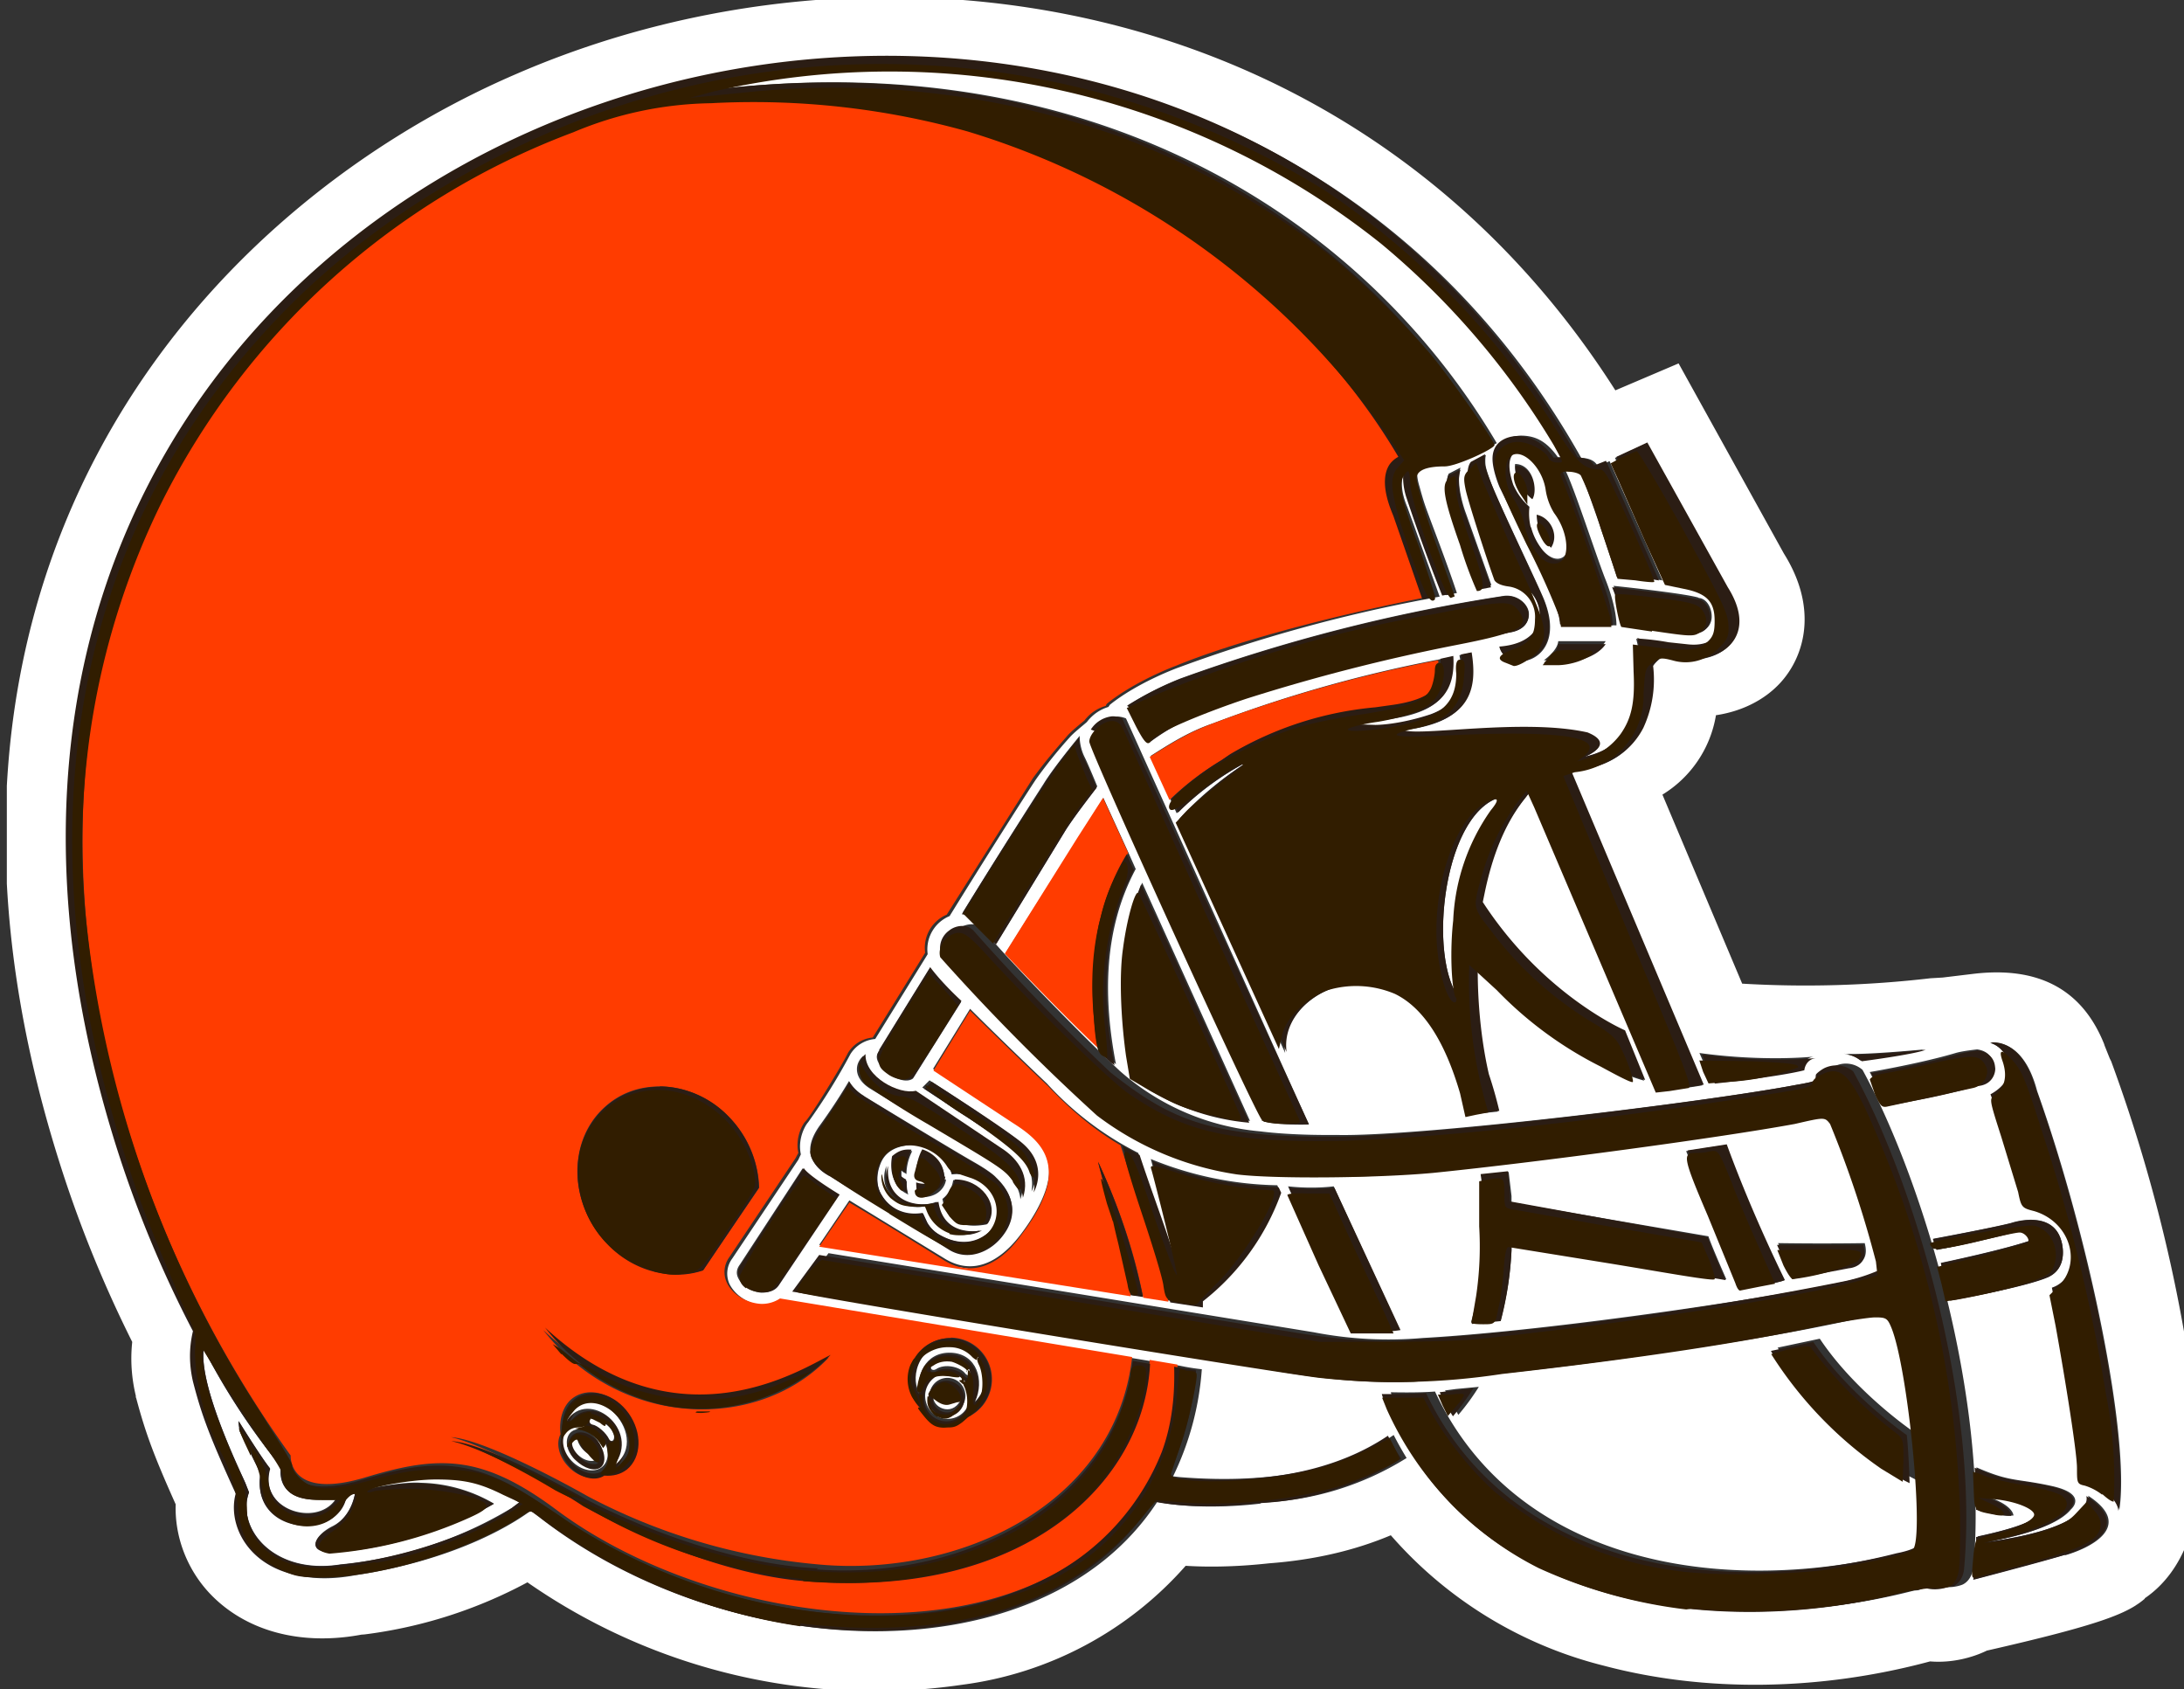 <svg xmlns="http://www.w3.org/2000/svg" xml:space="preserve" viewBox="0 0 285.7 220.9"><rect x="0" y="0" width="285.7" height="220.9" fill="#333333" stroke="none"/><defs><clipPath id="a" clipPathUnits="userSpaceOnUse"><path d="M.2 160h610v471H.2z"/></clipPath><clipPath id="b" clipPathUnits="userSpaceOnUse"><path d="M0 0h612v792H0z"/></clipPath><clipPath id="c" clipPathUnits="userSpaceOnUse"><path d="M.2 160h610v471H.2z"/></clipPath><clipPath id="d" clipPathUnits="userSpaceOnUse"><path d="M0 0h612v792H0z"/></clipPath><clipPath id="e" clipPathUnits="userSpaceOnUse"><path d="M.2 160h610v471H.2z"/></clipPath><clipPath id="f" clipPathUnits="userSpaceOnUse"><path d="M0 0h612v792H0z"/></clipPath></defs><g clip-path="url(#a)" transform="matrix(.47 0 0 -.47 .8 296.3)"><path d="m593 184-.3-.2.8.6zm-244 28s-15.9-2.1-28.6.5c-32-49-119-45.6-171-4.3l-3 2.1c-3.6-2.7-19.2-13.6-49.1-18.2-25.1-4.8-35.4 11.4-32.4 22.5a170 170 0 0 0-12 31.2 30 30 0 0 0 .1 14A317 317 0 0 0 31.4 312c-90.2 288 285 408 407 191q3.5-.1 4.6-2.3l3.3 1.4 14.7-33.2c-1.8.4-6.8.8-8 .9v-.2l-2.5.2-1.2.1c-3.2 9.8-7.3 22.3-10.2 29.6-1.6.4-4.5.4-5.2.4v-.2c2.3-4.2 9-25 11.4-30.9 3.1-8 2.9-12.4 2.9-12.4l-14.6.3a45 45 0 0 1-4.3 12.3l-5.4 11-1.5 3.1-5.6 12v-.1c-.7 1.3-1.7 4.2-2 6.5-1 7.7 6.6 7.7 6.8 7.7 4 0 7.1-1.5 10.3-6h2c-4.5 9-7 11.8-10 16.8-56.7 80.8-151 105-234 84.5 105 15.4 185-29.8 225-97.4l-11.6-5.8h-6.9c-2.5-.2-4.8-.4-3-6.3 1.2-4.4 1.6-5.4 2.6-8.1 1.2-3.3 5-13.1 7.8-21.5l-3-.6q-.6 2.2-1.6 4.7c-3.3 8.3-7.2 19-8.4 22.8-.6 1.9-1.5 5.5-.4 8.6 0 0-4-3.1-.4-11.6l9-24.9-3.7-.7a426 426 0 0 1-68.9-19s-11.2-4-19.2-10.4l-.4-.6q-3.6-1.1-6-4.2c-1-.9-3.7-3-4.8-4.3a129 129 0 0 1-9.4-11.7c-3-4.5-14.1-22-24-38a10 10 0 0 1-6.1-10.6l-14.6-23.6a9 9 0 0 1-6.9-4.2 169 169 0 0 0-11.8-19c-.9-1-2.9-4.7-2-8.9l-.7-1.5-18.4-27.5a7 7 0 0 1-.8-7c1.6-3.3 5.4-5.7 9.3-6q3.2-.2 5.5 1.5l98-16.3 4.8-.8 7.7-1.2q3.3-.7 6.2-1a81 81 0 0 0-8-29.8l1.7-.2c27-2.2 46.3 2.6 59.7 11.7q1.7-3.3 3.6-6.4a82 82 0 0 0-40.3-12.4zm109 233c.5-5.5 0-12.2-2.7-17.3a21 21 0 0 0-17.5-11.4l-.9-.1-1.8-.2 37-87.6c-5.5-1-11.4-1.4-11.4-1.4l-35.8 84q-1.4-1.4-1.8-2.2l-1-1.2a59 59 0 0 1-11.5-28.4c17-26 39.6-35.7 39.6-35.7l5.7-13.8c-22.6 6.5-41.4 27-46.7 33.2v-1.7a133 133 0 0 1 3.2-30q1.5-5 2.8-10.1l-7.7-.8q-2.6 10.3-6.3 18.9c-12.8 30.2-47.6 16.4-45.2-1.8l-29.5 65.1c3 3.4 9.4 9.8 19.6 16.3a82 82 0 0 1-20.3-14.7l-7.2 16c5.2 3.3 10.5 6.7 17.2 9a376 376 0 0 0 66.7 18.5c.6-10.7-4.8-14.7-14-16.7-6.1-1.2-11-1.4-13.5-2.3l5.7-.2c.3 0 6.7 0 15.5 3 5.8 2.2 10.2 6.2 8.3 16.7l3 .6c1.6-10 .1-19.6-19.2-21.5 3.3-2.3 33.4 3.3 51.5-.9.5-.2 8-2.8-.6-6.6 16.8 3.8 17.7 20.5 14.5 33l.7-.2a75 75 0 0 0 8-1l5.5-.7c12.5-1.2 11.4 13.6 4.8 15.5-5 1.5-6.3 1.5-7.5 1.7l-1.8.2-15.6 34.8 8.7 4 22.4-40.2c10.4-16.5-6.9-23.3-16.3-18.3a11 11 0 0 1-4.4-3.6zm41.8-112c-7.5-1.9-24.9-3.8-24.9-3.8l-3.6 8.2c18.2-2.5 31.8-1 31.8-1-3-.5-3.3-3.4-3.3-3.4m16.3 2.3a8 8 0 0 1-4.6 1.9h.2c5.5-.4 22.2 1.2 22.2 1.2-3.2-1.2-17.8-3-17.8-3zm37.1-1.5c.2-1-.3-4.4-4.1-5.1l-1.4-.3a215 215 0 0 0-17-4c-4.3-.8-8.3-1.6-7.9-1.3-.9 2-1.5 4-4.1 9 7.5 1.3 17.2 3.3 23.9 5.3 2 .6 6 1 6 1 3-.4 4.3-2.2 4.6-4.6m35-124c0 2.5-3.9 7.1-10.6 8.5v5.7c-1.7 17-7.9 48-7.9 48 9.5 3 8.7 22.3-7.5 22.2-3.9 17.6-9.5 31.6-9.5 31.6 8.8 4.8 4.7 12.8-.2 14.3 0 0 8.8 2 12.8-13.3 14.7-41.2 26.1-97.6 22.8-117zM568 275s-4.8-2.5-26.9-6.4l-2.6 10.4s18.7 3.9 26 6.6c0 0-.2 2.4-3.8 2.4 0 0-19-4.8-23.4-5.3l-1 3s16.3 3 21.7 4.4c0 0 11.5 4 14-4.9 0 0 2.5-7.5-4-10.3zm5.2-77.2L548 191c1 4.6.8 11.9.8 11.9 37 7.9 1.9 11.3 1.9 11.3 8.1-2.5 8-5.5 8-5.5-3.6-.2-9.9 1.7-9.9 1.7a154 154 0 0 1-.4 11.7c9.6-4.2 11-3 21-5.2 10.3-2.3 5.3-6.5 5.3-6.5-5.2-6.5-24.4-9.2-24.4-9.2 32.2 4.2 29.2 13 29.2 13 13.2-8.6.2-14.7-6.5-16.6zm-257 187 30-66.3a65 65 0 0 0-32.4 12.3c-3.5 18-4.5 36.5 2.4 54m-3.8 8.3 2-4.5c-9.1-17-9-36.2-5.5-54.3l-.9.7-3.5 3.4c-8.1 7.8-19 18.9-26.4 26.7l27.3 43.3zM309 431a6 6 0 0 0 2.7-.5l50.9-113s-7-.3-12.5.8l-47.1 103q-1.5 2.9 0 5.6a8 8 0 0 0 6 3.7zm119 15.7s3.8 2.6 4 5.3h13.2s-3.3-6.3-17.2-5.3m43.1 17.3h.3c2.2-.4 3.5-3.2 3.3-5.6-.1-1.2-.9-4-5.2-4-4 .8-14.1 1.8-19.4 2.3 0 4.3-2.7 10.7-2.7 10.7 5.8-.6 20.6-2.3 23.7-3.3zm-63.3 37.7 3.8 2 .3.1c-.2-.4-.2-1.4-.2-1.4 0-1.3 0-2 1.4-5.8 2.2-6 13.8-29.9 15.1-33.4 6.7-17.3-10.6-20.6-12.4-12.9 18.4 1.4 10.9 20.6.5 17.9-4 9.8-7.1 19.6-7.1 19.6s-4 10.7-1.4 13.9m-3-1.4c-1.5-5 1.5-12.7 1.5-12.7l7.1-20-3.7-.7s-4.7 12.8-7.6 21.7c-2.2 6.8-.6 10-.6 10zm12-35.7c3.6.5 6.6-2 7-4.5.3-2.2-.9-4.9-5.2-5.6l-2-.4c-26.6-5.3-56.6-11.3-81.8-21.6a54 54 0 0 1-16.6-8.6s-2.5 5.3-3.4 6.9c-1.4 2.4-1.6 2.7-2.7 3.3a88 88 0 0 0 14.7 7.5 475 475 0 0 0 90 23m-118-39s-.1-2.8 1.3-5.7c1.2-2.4 3.6-8.3 3.6-8.3.4.4-5.3-6.8-8.6-11.8L275.7 368l-5.2 5.7s-2.2 2.7-4.3 2.7c10.1 16.4 19.4 31 22.5 35.8 3.3 5.4 11.2 14.7 10.1 13.5zm89-165s-4.6-1-12.5-.3c-3.8 7.1-8 16.8-18.5 40 7.2-.8 12.7 0 12.7 0zm31.2 37v-1.8l54.8-9.4c1-3 5-12 5-12L419 284.6v-1.9a94 94 0 0 0-3-19.6l-8-.8c4 13 4.4 27.2 2.6 41.1l7.6.9zm78.4-22.7-4.2 9.6c14-.2 24.1 0 24.1 0 1.7-6.2-4-6.5-4-6.5l-15-3zm-2.7-.8c-2-.9-11-2.2-11-2.2-2.2 4.2-16.1 38.2-16.1 38.2l11 1.7c7-19.7 16.2-37.8 16.2-37.8zm-260 22.3 26.2-16c10.6-6.8 18.8 3 21.4 6.4 2 2.6 8.1 11 8 18-.3 7-5.6 10.7-10.3 13.8L258 333l10.3 16.7c10-10 21.3-20.7 21.4-20.8a88 88 0 0 1 25.4-19.3c4.4-13.4 9.2-25.3 11.2-34-1.7 10.2-4.7 21-7.7 32.3a97 97 0 0 1 35.2-7.3l.7-1.6a67 67 0 0 0-22-30.2l.2-1.7-9.1 1.4-7.1 1.2-3.5.5-86.7 13.8zm4.1 29c8.2-5 25.4-15.4 30.3-18.2 5.3-3 6.4-4.4 6.4-4.4 6.2-5.9 5-11.7 2-15.8-3.4-4.6-10-7.5-15.4-3.9l-7.4 4.6-2.7 1.6-23 14.1-.1.1s-3.9 1.8-4.9 5.3q-.9 3.6 2.3 8.2a163 163 0 0 1 8.3 12.6 12 12 0 0 1 4.3-4.2zm13.7 1.1 24.6-16.5c3.7-2.6 7.3-7.2 5.2-13.3-.4 5.8-7.5 10.3-7.5 10.3s-26.4 15.6-34.5 20.6c-4.6 3-4.1 7-1.7 9-.4-6.3 9.3-11.3 14-10.1zm26.1-14.3L255 327.8l2 2c8.5-5.5 19.6-12.9 24.4-16.5 8.6-6.5 4-14.4 4-14.4.8 4.8-1.3 9.5-6.8 13.2zM257.1 361c3.3-4.6 8.7-9.4 8.7-9.4l-13.4-21.3c-1.8-1.4-5.6 0-8 2.3-.5.5-3.1 3.2-1.6 5v.2l.2.1c.2.3 3 5.2 14.2 23.1zm-46.9-90.3c-2.7.2-5.4 1.9-6.4 4q-1 1.9.4 3.8l17.5 26.8c1-2.1 10-7.4 10-7.4l-17-25c-1.2-2-3.1-2.2-4.5-2.2m194-34-2.5 4.4-1.2 2.4 3 .4 6.4.6a64 64 0 0 0-5.7-7.8m88.8 18.7 11.8 2.5c10-15 26.1-25.9 26.1-25.9.4-3.7.8-13.4.8-13.4-25.3 12.3-38.6 36.8-38.6 36.8zm38-67.6c-27-7-56-7.4-80.4-.9-22.1 5.8-48.3 18.7-62.9 50.9 0 0-1.9 3.5-2.3 5.2 0 0 7.5-.2 12.3.2 22.6-48.3 80.7-57.4 131-44.6 0 0 4.6.8 5.9 2.2 1 2.4.9 8.6.9 8.6 0 1.4-1.2 31.2-6.7 51q-.9 3-1.7 3.8s-1.5.7-2.6.7a31 31 0 0 1-6.1-.7c-30.7-7.3-78.3-13.4-116-17.2q-.3-.2-8-.6l-4.1-.1c-7.1-.1-17.2.3-30 2.3 0 0-140 22.8-139 22.8l7.6 10.3 135-22a109 109 0 0 1 30.4-1.6c36.3 2 103 12 120 16.3 0 0 8.8 2 9.9 3.2.7.7-1.1 7.3-1.1 7.3-.1.2-6.7 21.7-10 30v-.2c0 .4-1.4 5-3 5.7h-1l-4.3-1c-31.7-5.7-89.5-13.7-123-15.8 2.9.1-13.8-.6-26.7.3-18.5 1-39 5.6-59.4 27.8-.3.2-22.8 21.7-32 31.7a6 6 0 0 0 1.4 8.6c1.7 1.3 5 2 6.9-.2 4-5.4 26.8-29 38-39.4a68 68 0 0 1 39-16.8c9.4-1.2 20.6-1 21.2-1 23-.6 107 9.6 131 14.5 3 .4 5 1.1 5 1.1v1.5c0 .4 1.5 1.6 2.7 2a7 7 0 0 0 7.8-1c17.6-32.3 34.9-92.4 30.9-138-.2-2.3-1.2-4.3-3-5.2 0 0-4-1.8-8.1.2 0 0 .1-.3-4.3-1.8zm80.3 31.8v.5a437 437 0 0 1-25.4 115l-.2.4-.2.4-1.6 4 .2-.4q-9.1 23.3-36.8 19.9l-8.3-1-3.4-.2a300 300 0 0 0-52.4-1.5L461 409.3a32 32 0 0 1 14.9 22.1c6.8 1 13.3 4 17.9 9 6.8 7.4 10.6 20.7 1 36l.5-.9-29.8 53.8-17.6-7.5c-72 113-207 131-306 88-90.4-39-178-142-127-303Q23 281.2 35.1 257q-.8-7.5 1-15v-.4l.1-.2c2.6-9.8 5-16.2 11-29.6-.3-8.8 3-17.8 9.3-24.6 10-10.7 25.7-15 43.2-11.5l-.8-.2a130 130 0 0 1 46.2 14.6 169 169 0 0 1 121-28.5 100 100 0 0 1 62.2 33.1c11.2-.7 21.3.5 23.3.7q18.6 1.4 33.8 7.8a116 116 0 0 1 59.3-36.3c28.3-7.5 60.3-7 90.8 1.2 5.9-.5 11.7 1 15.8 3 32 7.3 39.2 10.4 43.9 14.4l.1.2c11.4 7.8 15.1 22.5 14.7 33.3" fill="#fff"/></g><g clip-path="url(#b)" transform="matrix(.47 0 0 -.47 .8 296.3)" fill="#ff3c00"><path d="M291 191a67 67 0 0 1 25.1 22.2q4.3 6.3 6.6 13A69 69 0 0 0 291 191m-13 174c7.3-7.8 18.2-18.9 26.4-26.7a96 96 0 0 0 .1 35 68 68 0 0 0 7.8 19.8l-7 15.3-7-10.9-20.3-32.4m26-58.1c4.8-10.3 9.7-23.3 12.5-37.7l7-1.1-2 9.7c-1.3 6-6.6 18.5-11.3 33.8q-10.3 6-20.4 16.7c-.2.1-11.6 11-21.5 20.8l-10.2-16.7 22-14.5c4.7-3 10-6.8 10.1-13.7.3-7-6-15.4-8-18-2.5-3.5-10.7-13.2-21.3-6.5 0 0-15.4 9.6-26.2 16l-8.4-12.3 86.7-13.8c-1.8 13.7-6.3 26.2-9 37"/></g><g clip-path="url(#c)" transform="matrix(.47 0 0 -.47 .8 296.3)" fill="#ff3c00"><path d="M340 420a94 94 0 0 0 40.5 13.1l5 .7c3.4.5 10 1.9 11.8 5.2q1.6 3 1.3 7.7a378 378 0 0 1-63-17.7c-6.8-2.5-12-5.9-17.3-9.2l5.5-12c5 4.9 10.2 8.4 13.9 10.7z"/><path d="M194 277q-3.5-1.2-7.4-1.1c-7 0-14.1 3.2-19.4 8.7-10.3 10.7-11 27.3-1.5 36.9q6.6 6.6 16.3 6.6c7 0 14.1-3.2 19.4-8.7s8-12.6 8.2-19.5zm35-24.3c-19.3-20.5-57.7-20.3-79.5 7.6 36.9-34.2 71.3-11.6 79.5-7.6m-56.8-31a9 9 0 0 0-6.2-1.7c-2.6-1.6-6.7-.7-9.5 2.3-2.7 2.8-3.5 6.5-2.2 9-.5 4.1.7 8.2 3.6 10.2 4.4 3.1 11 1.2 14.8-4.2s3.6-12.2-.5-15.6m90.8 36.5a11.6 11.6 0 0 0 4.5-22.2 7.4 7.4 0 0 0-12.2 2 12 12 0 0 0-3.9 8.6c0 6.4 5.2 11.5 11.6 11.5zm123 243a7 7 0 0 0 2.4 2.2c-33 56-112 114-216 97-99.5-32-177-130-143-268a314 314 0 0 1 49.8-107s-.8-12.7 21.1-6c20 6 32 6.4 52.7-9 36.1-27 98.3-39.2 138-18.4a68 68 0 0 1 31.7 35.1c2.8 8 3.6 16 3.3 23.6l-7.7 1.3c-1.7-32.8-34.2-64.3-92.3-60.7-24.2.9-50 12.7-65.5 21-7 4.8-27 16-36.7 18.2 8.4-.5 29.2-11.4 38-16.4a169 169 0 0 1 64.1-19c38.8-3.7 82.8 16.2 87.5 57.7l-98 16.3a9 9 0 0 0-5.5-1.5c-4 .3-7.8 2.7-9.3 5.9a7 7 0 0 0 .7 7.1l18.4 27.5.8 1.5c-.9 4.2 1.1 7.9 2 8.8 1.5 1.5 10 15.3 11.8 19a9 9 0 0 0 6.9 4.3l14.6 23.6a10 10 0 0 0 6 10.6l24 38c3.6 4.9 6.3 8 9.5 11.7 1.1 1.3 3.7 3.4 4.8 4.3q2.4 3.1 6 4.1 0 .3.4.7c8 6.4 19.2 10.5 19.2 10.5 15 6.2 41.6 13.5 68.9 18.9l-8 22.9c-.3.7-4.5 9.3-1.1 14.5"/></g><g clip-path="url(#d)" transform="matrix(.47 0 0 -.47 .8 296.3)"><g fill="#2b1d14"><path d="m313 270 3.4-.5a171 171 0 0 1-12.5 37.7c2.8-11 7.3-23.4 9.1-37.1M226 194c-21.3.9-46.3 9.8-64.2 19-8.7 5-29.6 16-37.9 16.4 9.6-2.1 29.6-13.3 36.7-18.1 15.4-8.4 41.3-20.2 65.5-21.1 58.1-3.6 90.6 27.9 92.3 60.7l-4.8.8c-5-41-49-61-88-58M182 328c-6.2 0-12-2.3-16.3-6.7-9.4-9.6-8.8-26.2 1.5-36.9a27 27 0 0 1 19.4-8.7q3.8 0 7.4 1.2l15.5 23c-.1 6.8-2.9 14-8.1 19.5a27 27 0 0 1-19.5 8.7"/><path d="M150 261c21.8-27.9 60.1-28.1 79.5-7.6-8.2-4-42.6-26.6-79.5 7.6m113-5a9.5 9.5 0 0 0 6.5-16.1c2.7 5.8.5 13.3-6.7 13.6-7.5.3-10-7.2-8.6-11.1-2.6 2.4-1.7 13.6 8.8 13.6m3.7-8.4c-1.6 1.8-5.7 2.7-8 1.1-1-.6-2.2.2-.8 1.6 2.6 2.3 7.5 2.2 9.8-1.2 1.1-1.7-.1-2.8-1-1.5m-5-12.7a6.3 6.3 0 0 0-6.2 6.4c0 3.5 2.8 6.3 6.2 6.3a6.3 6.3 0 0 0 0-12.7M255 238a7.4 7.4 0 0 1 12.2-2c4.1 1.7 7 5.8 7 10.6A11.5 11.5 0 1 1 255 238"/></g><g fill="#fff"><path d="M258 251c-1.3-1.4-.2-2.2.8-1.6 2.3 1.6 6.4.8 8-1 1-1.4 2.1-.3 1 1.4-2.2 3.4-7.2 3.5-9.8 1.2"/><path d="M263 254c7.2-.3 9.4-7.7 6.7-13.6 6.3 6.5 1 16.1-6.5 16.1-10.5 0-11.4-11.2-8.8-13.6-1.3 4 1.1 11.4 8.6 11.1"/><path d="M262 237a5 5 0 1 0 0 10 5 5 0 1 0 0-10m6.3 5c0 3.5-2.8 6.3-6.2 6.3a6.3 6.3 0 0 1-6.3-6.3c0-3.6 2.8-6.4 6.3-6.4 3.4 0 6.2 2.8 6.2 6.4"/></g><path d="M258 241q.2.7.6-.2c1.3-2.1 5.2-2.3 6.3-.6.6.8.6-.3.6-.3-2.4-4.8-7.9-1.8-7.5 1.1m3.7 5.2a5 5 0 1 1 0-10 5 5 0 1 1 0 10" fill="#2b1d14"/><path d="M265 241c-1.1-1.7-5-1.5-6.3.7-.2.5-.5.8-.6.1-.4-2.8 5-5.8 7.5-1.1 0 0 0 1.2-.6.3" fill="#fff"/><path d="M170 222c7.7 10-7.3 21.7-13.2 12.4 5 15.1 24.8-3.9 13.2-12.4m-1.9 7.9c-.8 1.6-3.2 3.7-4.6 4s-.9 2.5.8 2c1.6-.6 4-2.6 4.6-3.6 1.5-2.5-.1-3.8-.8-2.4m-10.3-6.9c-2.7 2.9-3.2 6.8-1 8.8 2 2 6 1.3 8.7-1.5s3.1-6.8 1-8.8-6-1.3-8.7 1.5m.7 18.3c-2.9-2-4.2-6-3.6-10.2-1.3-2.5-.5-6.2 2.2-9 2.8-3 6.9-4 9.4-2.3q3.7-.3 6.3 1.7c4.1 3.4 4.3 10.2.5 15.6s-10.4 7.3-14.8 4.2" fill="#2b1d14"/><g fill="#fff"><path d="M164 236c-1.7.6-2.2-1.7-.8-2 1.4-.2 3.8-2.3 4.6-4 .7-1.4 2.3-.1.8 2.4-.6 1-3 3-4.6 3.6"/><path d="M156 235c6 9.3 20.9-2.4 13.2-12.4 11.6 8.6-8.3 27.6-13.2 12.4"/><path d="M165 223c-1.8-1.3-4.7-.2-7 1.8-2.3 2.1-2.5 5.4-.9 7 1.9 1.8 5 .7 7-1.5 1.6-1.8 3-5.8.9-7.3m0 8.2c-2.6 2.8-6.5 3.5-8.6 1.5-2.2-2-1.7-6 1-8.8s6.6-3.5 8.7-1.5 1.7 6-1 8.8"/></g><path d="M164 223c-3.6-.3-6.8 4-5.5 6 0 0 1 1.3 1.2 0 .3-2 2.5-4.3 4.7-4.9.5-.1.7-1-.4-1.1m-6.4 8c-1.6-1.6-1.4-5 1-7 2.2-2.1 5.1-3.2 6.9-1.9 2 1.6.7 5.5-.9 7.3-2 2.2-5.1 3.3-7 1.6" fill="#2b1d14"/><path d="M159 230c-.2 1.3-1.2-.1-1.2-.1-1.3-2 2-6.3 5.5-6 1.1.2 1 1 .4 1.1-2.1.6-4.4 2.9-4.7 5m-18-19 2 1.5c-9.8 6.3-22 10.3-42 3.8q-.6 0-1-.3c4.8 1 11.4 2.1 15.5 1.8a42 42 0 0 0 20.3-5.8l-3.6-2c-17.4-8.4-32-10.8-40.3-11.4s-6.6 4.2-1.3 7c3 1.4 5.5 4.3 6.6 9.5-1-.5-1-.3-2.2-.5h-.2c-1.7-12.8-26.8-11.5-24 5.9L65 232.2c0-.2-.5 2.7-.3 2.8 0 0 6.2-10 8.7-13.1-3.4-12 14-16.8 18.7-8-15.3-2.8-16 5-15.7 7.7l-.3 1.2A186 186 0 0 0 55 255.1c-1.4-10.6 10.6-35 11.6-37.4l1-2.5c-3.6-10 6.8-23.1 25.5-20.1a113 113 0 0 1 47.8 15.8" fill="#fff"/><path d="m399 243 1.2-2.4q1.2-2.3 2.5-4.3 3 3.6 5.7 7.8l-6.3-.7zm9 19 8 .8a95 95 0 0 1 3 19.6v1.9l59.6-10.1s-3.9 8.8-5 11.9l-55 10v1.7l-.6 6.7-7.6-.8a100 100 0 0 0-2.6-41M304 338l3.5-3.3 1-.7c-3.6 18-3.7 37.2 5.4 54.3l-2 4.4q-5.2-8.4-7.8-19.8a96 96 0 0 1-.1-35m20-69.9 9.1-1.4v1.7a67 67 0 0 1 21.8 30.2l-.7 1.5-1.4.1c-10.5.6-22 2.2-33.7 7.2 3-11.3 6-22.2 7.6-32.3-2 8.8-6.8 20.6-11.2 34l-4.8 2.6c4.6-15.3 9.9-27.9 11.2-33.8z" fill="#2b1d14"/><path d="M405 352c-3.6 16.8.2 48 12.5 56.9-17.5-2.1-22.4-46-12.5-56.9" fill="#fff"/><path d="m346 318-30.1 66.3c-7-17.5-6-35.9-2.4-54A64 64 0 0 1 346 318m59 34c-9.9 10.9-5 54.8 12.5 56.9-12.2-8.9-16.1-40.1-12.5-56.9m57.9 96.7c9.5-5 26.7 1.8 16.3 18.3l-22.4 40.3-8.6-4 15.6-34.8 1.7-.2c1.3-.2 2.6-.3 7.6-1.7 6.6-2 7.7-16.7-4.8-15.5l-5.6.6a73 73 0 0 1-8 1l-.7.2c3.2-12.4 2.3-29.2-14.5-33 8.7 3.9 1 6.5.7 6.7-18.1 4.1-48.2-1.4-51.5.8 19.3 2 20.8 11.5 19.2 21.5l-3-.6c1.8-10.5-2.5-14.4-8.3-16.6-9-3-15.2-3-15.5-3l-5.8.2c2.5.8 7.4 1 13.5 2.3 9.3 2 14.7 6 14 16.7l-3.6-.8q.3-4.6-1.3-7.6c-1.9-3.4-8.4-4.7-11.8-5.2l-5-.7a96 96 0 0 1-40.5-13.1l-2.3-1.6a75 75 0 0 1-13.9-10.7l1.8-3.9a79 79 0 0 0 20.3 14.7 97 97 0 0 1-19.6-16.3l29.5-65c-2.5 18.1 32.4 32 45.2 1.7q3.7-8.6 6.3-18.9l7.7.8q-1.2 5.1-2.9 10.2c-1.8 7.7-3.2 18.5-3.1 30v1.6c5.2-6.1 24-26.6 46.6-33.2l-5.6 13.8s-22.7 9.7-39.6 35.7l.6 2.9c2 9.5 5.3 18.5 10.8 25.5l1 1.3 1.9 2.1 35.8-84s6 .4 11.4 1.4l-37 87.6 1.8.2.9.1 1.2.1a21 21 0 0 1 16.3 11.3 32 32 0 0 1 2.7 17.3q1.3 2 4.3 3.6" fill="#2b1d14"/><path d="M245 306c-.8-10.4 8.7-12 14-10 1.2-8.4 8.5-8.7 12.1-8a10 10 0 0 0-14.6 7c-6.7-2.1-14.3 3.3-11.5 11m1.9 2.2c1.6 1.4 2.9 2 5.3 1.9a14 14 0 0 1-1.6-6.4c-.5.4-.9.4-1.4 1v-1.8q.5-.7 1.5-1.2-.1-2.2.4-3.7l-.9.5c-5 2.8-3.3 9.7-3.3 9.7m8.3 1.6c3.6-1.2 6.2-4.3 6-7.6h.4c-.2-2.3-2.7-5.5-7.8-4.8q-.3 1.5-.3 3.2 1.2-.5 2.7-.4l.1 1.5q-1.4.1-2.9.8.1 4.1 1.8 7.3m8.5-7.8c7.2.3 12.9-7 9.2-12.3l-1.3-.2q-9.4-1.2-11 7.3c1 .7 2.7 2.7 3 5.3zm-8.5-9.2 1.2-2.6a9 9 0 0 1 3.2-3.3c9.6-5.7 15 1.6 15 1.7.1 0 4.5 5.8-2 12-.1.2-4 3.7-9.4 3a11 11 0 0 1-11.4 8.2h-.1c-6.4-.5-8-4-8.6-6 0 0-1.7-4.3.7-8.2 0 0 3.2-6.2 11.4-4.9" fill="#fff"/><g fill="#2b1d14"><path d="M425 491c-2.1 1.4-5.4 6-4.9 9.8 5 0 6.5-7.3 4.9-9.8m5-13a13 13 0 0 0-4 9.2c3.9-.8 6.3-5.7 4-9.2m-21 10s3.1-9.8 7.1-19.6c10.4 2.7 18-16.5-.5-17.9 1.8-7.7 19.1-4.5 12.4 12.9-1.3 3.5-12.9 27.5-15 33.4-1.5 3.8-1.5 4.5-1.5 5.8 0 0 0 1 .2 1.4l-.3-.1-3.7-2C405 498.7 409 488 409 488"/><path d="m402 488 7.6-21.7 3.7.7-7.1 20s-3 7.7-1.4 12.7l-3.4-1.6s-1.6-3.3.6-10m26-42.1c13.9-1 17.2 5.2 17.2 5.2H432c-.2-2.6-4-5.2-4-5.2m-162-70c2 0 4.3-2.7 4.3-2.7l5.2-5.7 19.4 31.8c3.2 5 9 12.2 8.6 11.8 0 0-2.4 6-3.6 8.3-1.5 3-1.2 5.7-1.2 5.7 1 1.3-6.9-8-10.1-13.5A1452 1452 0 0 1 266 376m246-39c.5 0 2.5-.3 4.5-1.9 0 0 14.6 1.9 17.8 3.2 0 0-16.6-1.7-22.2-1.3m-.1 0h-.1zm5-53h-24.1l4.2-9.5 15.8 3s5.8.3 4 6.5M479 312l-11-1.7s13.9-34 16.1-38.2c0 0 9.2 1.3 11 2.1 0 0-9 18-16.2 37.8m24.1-55-11.8-2.5s13.4-24.4 38.6-36.8c0 0-.3 9.6-.8 13.4 0 0-16 10.9-26 25.9m76-43s3-8.8-29.2-12.9c0 0 19.2 2.7 24.4 9.2 0 0 5 4.2-5.2 6.5-10 2.2-11.5 1-21.1 5.2 0 0 .6-9.4.4-11.7 0 0 6.3-1.9 9.8-1.7 0 0 .2 3-8 5.5 0 0 35.2-3.4-1.8-11.4 0 0 .2-7.3-.8-11.9 0 0 19.2 5 25 6.8 6.7 1.8 19.7 7.9 6.5 16.5M357 300c10.6-23.2 14.7-32.9 18.5-40 8-.6 12.6.3 12.6.3l-18.4 39.6s-5.4-.8-12.7 0M303 427q-1.5-2.7 0-5.6l47-103c5.6-1.1 12.6-.8 12.6-.8l-52 113c-.1.1-1.3.5-2.7.5a8 8 0 0 1-6-3.7"/><path d="M542 189q2.8 1.6 3 5.3c4 45.4-13.3 106-30.9 138-2.5 2-5.5 2-7.8 1-1.1-.5-2.6-1.7-2.6-2l-.1-1v-.5s-1.9-.8-5-1.2c-24.6-4.8-108-15-131-14.5-.5 0-11.7-.1-21.2 1-17.4 2-26.4 7-38.9 16.8a605 605 0 0 0-38.1 39.4c-1.9 2.2-5.2 1.6-6.9.2a6 6 0 0 1-1.3-8.6c9-10 31.6-31.4 31.9-31.7a81 81 0 0 1 59.4-27.8c13-1 29.7-.1 26.7-.3a1258 1258 0 0 1 127.3 16.8h1.1c1.5-.7 3-5.3 3-5.6v.1c3.3-8.2 9.8-29.8 10-30 0 0 1.7-6.5 1-7.3a49 49 0 0 0-9.9-3.2 953 953 0 0 0-120-16.3c-.2 0-9.8-1.5-30.4 1.6l-135 22-7.5-10.2 139-22.8c12.7-2 22.8-2.5 30-2.4l4 .1a1027 1027 0 0 1 124 17.9s3.5.7 6.2.6l2.5-.6q1-.7 1.7-3.9c5.5-19.8 6.7-49.6 6.7-51 0 0 .1-6.2-.9-8.6-1.3-1.3-5.8-2.1-5.8-2.1-49.8-12.8-108-3.8-131 44.6-5-.4-12.3-.3-12.3-.3.4-1.7 2.3-5.2 2.3-5.2 14.5-32.2 40.7-45 62.9-50.9 24.4-6.4 53.4-6 80.4 1 4.3 1.4 4.2 1.7 4.2 1.7 4-2 8-.2 8-.2"/><path d="M243 306c.7 2 2.2 5.5 8.7 6 8 .2 10.9-6 11.5-8.2 5.3.6 9.2-2.9 9.4-3 6.4-6.3 2-12.1 2-12.1s-5.4-7.4-15.1-1.7a9 9 0 0 0-3.2 3.3l-1.2 2.6c-8.2-1.3-11.3 4.9-11.4 5-2.4 3.7-.7 8.2-.7 8.2zm-8.3 23.3c-1-1.8-3.4-5.7-8.2-12.6q-3.3-4.5-2.3-8.1c1-3.6 4.8-5.3 4.8-5.4h.1l23-14.1 2.7-1.7 7.4-4.6c5.5-3.6 12-.7 15.4 4 3 4 4.2 9.8-2 15.7 0 0-1 1.4-6.3 4.4-5 2.8-22.1 13.2-30.3 18.3 0 0-3.3 1.9-4.3 4.2M282 313c-4.8 3.7-15.9 11-24.4 16.4l-2-2 23.6-15.6c5.5-3.8 7.7-8.5 6.8-13.2 0 0 4.7 7.8-4 14.4"/><path d="M241 328c8.1-5 34.5-20.6 34.5-20.6s7.1-4.5 7.5-10.3c2.1 6.1-1.5 10.7-5.2 13.3l-24.6 16.5c-4.6-1.2-14.3 3.9-14 10.2-2.5-2.1-3-6.1 1.7-9M261 297q1.5-8.5 10.9-7.3l1.3.2c3.6 5.3-2 12.5-9.2 12.3-.4-2.6-2-4.5-3-5.2"/><path d="M257 295a10 10 0 0 1 14.6-7c-3.6-.6-10.9-.4-12.1 8-5.3-1.9-14.9-.4-14 10-2.8-7.6 4.8-13 11.5-11m286 42c-6.7-2-16.4-4-23.9-5.2 2.6-5 3.2-7.1 4.1-9.1-.3-.2 3.6.6 7.8 1.4a177 177 0 0 1 17.2 4l1.3.2c3.8.7 4.3 4.2 4.1 5.1q-.3 3.8-4.6 4.7s-4-.5-6-1.1m15-47c-5.4-1.3-21.7-4.4-21.7-4.4l1-3a341 341 0 0 1 23.4 5.3c3.7 0 3.8-2.3 3.8-2.3-7.3-2.8-26-6.7-26-6.7l2.6-10.4c22.1 4 27 6.4 27 6.4 6.4 2.7 3.9 10.3 3.9 10.3-2.5 8.8-14 4.8-14 4.8"/><path d="M565 327c-4 15.2-12.8 13.3-12.8 13.3 4.8-1.5 9-9.5.1-14.4 0 0 5.7-14 9.6-31.5 16 .1 17-19.2 7.5-22.3 0 0 6.1-30.9 7.8-47.9.2-3.1 0-5.7 0-5.7 6.8-1.4 10.7-6 10.7-8.6 3.2 19.5-8.2 76-22.8 117M472 337l3.6-8.1s17.4 1.8 24.9 3.7c0 0 .2 3 3.3 3.4 0 0-13.6-1.5-31.8 1m-240-39s-8.8 5.3-10 7.4l-17.4-26.8q-1.4-2-.4-3.8c1-2.1 3.7-3.8 6.4-4 1.4 0 3.3.2 4.5 2zm80 136c1.2-.7 1.4-1 2.8-3.4l3.3-6.9a55 55 0 0 0 16.6 8.7c25.2 10.2 55.2 16.2 81.8 21.6l2 .4c4.3.7 5.5 3.3 5.2 5.6-.4 2.5-3.3 5-6.9 4.5a484 484 0 0 1-90-23A85 85 0 0 1 312 434m-69-96c-1.6-1.9 1-4.6 1.5-5 2.4-2.4 6.2-3.8 8-2.4l13.4 21.3s-5.3 4.8-8.7 9.4l-14.2-23zm204 129s2.7-6.3 2.7-10.7c5.2-.5 15.5-1.5 19.4-2.3 4.3 0 5 2.8 5.2 4 .2 2.4-1.1 5.3-3.3 5.6h-.3c-3 1-17.9 2.8-23.7 3.4M256 301q-1.6 0-2.7.4 0-1.6.3-3.2c5-.7 7.5 2.4 7.8 4.8h-.4c.2 3.3-2.4 6.4-6 7.6q-1.7-3.1-1.8-7.3 1.5-.6 2.9-.8z"/></g></g><g clip-path="url(#e)" fill="#2b1d14" transform="matrix(.47 0 0 -.47 .8 296.3)"><path d="m250 299 .9-.5q-.4 1.4-.4 3.7-1 .5-1.5 1.1v1.8c.5-.6 1-.6 1.4-1a14 14 0 0 0 1.6 6.4c-2.4.2-3.7-.4-5.4-1.8 0 0-1.6-6.9 3.4-9.7"/><path d="M435 481c1.3-5.8-2.9-9-7-4.1q-2.4 2.8-3.3 6.2l-.1.4c-.7 3-.4 5.5-.4 5.5a19 19 0 0 0-4.5 6c-2.5 7.3 0 9 1 9.4 4 1 9.7-5 9.3-14 2.3-2.2 3.9-4.3 5-9.4M55 255a196 196 0 0 1 21.2-32.4l.3-1.2c-.2-2.7.4-10.5 15.7-7.7-4.7-8.9-22.1-4-18.7 8-2.5 3.1-8.6 13-8.6 13-.3 0 .3-2.9.2-2.7l5.7-11.7c-2.8-17.4 22.3-18.7 24-6l.1.1c1.3.3 1.3 0 2.2.5a13 13 0 0 0-6.5-9.6c-5.4-2.6-7-7.4 1.2-6.8 8.3.5 22.9 2.9 40.3 11.4l3.6 2a43 43 0 0 1-20.4 5.7c-4 .3-10.7-.8-15.5-1.8l1 .3c19.8 6.6 32.1 2.5 42-3.8l-2-1.5c-8.8-6.3-29.5-14-47.8-15.8-18.7-3-29 10.1-25.4 20.1l-1 2.6c-1 2.4-13 26.8-11.6 37.4zm405 214-14.7 33.2-3.3-1.3c-.8 1.5-2.2 2-4.6 2.3-122 218-497 97-407-191A320 320 0 0 1 52 260c-.6-2.6-1.5-7.5 0-14 2.4-9.3 4.5-15 11.9-31.2-3-11.1 7.3-27.3 32.4-22.5 29.8 4.6 45.4 15.4 49 18.2l3-2.2c53-41.3 139-44.6 171 4.3 12.8-2.6 28.7-.5 28.7-.5a82 82 0 0 1 40.3 12.4q-2 3-3.7 6.4c-13.4-9-32.6-14-59.7-11.7l-1.7.2a81 81 0 0 1 8 29.7l-6.1 1c.2-7.6-.5-15.7-3.4-23.6a67 67 0 0 0-31.7-35c-40-21-102-8.7-138 18.2-20.7 15.5-32.8 15-52.6 9-22-6.6-21.1 6-21.1 6a310 310 0 0 0-49.8 107c-34.7 139 43.3 236 143 268 103 17.7 183-40.3 216-96.4a7 7 0 0 1-2.5-2.2c-3.3-5.2 1-13.7 1.2-14.5l8-23 3.6.8-9 24.9c-3.5 8.4.5 11.5.5 11.5-1-3.2-.2-6.8.4-8.7a496 496 0 0 1 10-27.4l3 .5c-2.8 8.4-6.6 18.2-7.8 21.4-1 2.8-1.4 3.8-2.7 8.2-1.7 6 .6 6 3.1 6.3h6.9l11.5 5.8c-40 67.6-120 113-225 97.5 82.9 20.2 177-3.8 234-84.5 3-5 5.5-7.8 10-16.8h-2c-3.1 4.4-6.3 5.9-10.1 6-.2 0-7.8 0-6.8-7.7.3-2.4 1.3-5.2 1.9-6.6l5.7-11.7 1.5-3.2 5.4-10.9s4-8 4.2-12.3l14.6-.3s.3 4.5-2.9 12.4c-2.2 5.8-9 26.7-11.3 31v.1c.7 0 3.5 0 5.2-.4a628 628 0 0 0 10.2-29.6h1.2l2.5-.3v.2c1.2-.1 6.2-.5 8-.9"/></g><g clip-path="url(#f)" transform="matrix(.47 0 0 -.47 .8 296.3)"><path d="M430 478a13 13 0 0 0-4 9.2c3.9-.8 6.3-5.7 4-9.2m-5.2 13.5c-2 1.4-5.3 6-4.8 9.8 5 0 6.4-7.3 4.8-9.8m10-10.1a16 16 0 0 1-5 9.4c.4 9-5.2 15-9.3 14-1-.4-3.5-2-1-9.3.8-1.7 1.9-3.8 4.5-6.1 0 0-.4-2.5.3-5.5l.2-.4q.9-3.3 3.2-6.2c4.2-4.8 8.4-1.7 7 4.1" fill="#fff"/></g><g fill="#311d00"><path d="M85.6 166.2a13 13 0 0 1-9.9-12.7c0-2.5.1-3.3 1-5.2 2.7-5.2 8.8-7.2 14.3-4.6a14 14 0 0 1 7.7 10c.3 1.6.1 1.8-3.5 7.1-3.4 5.2-3.8 5.5-5.2 5.7-1.9.3-2.3.3-4.4-.2z"/><path d="M104.7 212.7a75 75 0 0 1-34-14.2c-1.2-1-1.3-1-2.3-.3-7 4.6-18.6 8.1-26.2 8.1-3.2 0-3.7-.1-6-1.3-3.3-1.7-4.6-3.6-5-7.4a22 22 0 0 0-2-7.1 31 31 0 0 1-3.7-13.7c.2-2.6 0-2.8-1.8-6.6-2-4.9-4.8-11.2-6.5-16.5-12.7-37.1-9.7-71.6 8.3-98.6q14.7-22 39.8-34.7a110 110 0 0 1 108 4.5 103 103 0 0 1 30.4 31.5c2.6 4.1 3.5 5 5.6 5 .7 0 1.4 1.6 4 7.3 1.8 4 3.2 7.3 3.1 7.4s-1.2 0-2.5-.2l-2.3-.2-2.2-6.6a47 47 0 0 0-2.6-6.9c-.2-.3-1-.5-1.6-.5q-1.3-.1-1 .6a259 259 0 0 1 6.4 18.3l.2 1.4h-6.6l-.2-1.3a98 98 0 0 0-4.3-9.5c-4.4-9.1-5-11.1-3.3-12.6q.9-.8 2.2-.8c1.4 0 3.7 1.2 4 2.2q.4.5 1.2.5c.8 0 .7 0-.5-2.2a103 103 0 0 0-22.6-26.4A103 103 0 0 0 93.2 12l-3 .8 2.2-.2 6-.6a111 111 0 0 1 48.4 6 106 106 0 0 1 27 15.3c3.8 3 9.9 9 13.4 13.1 2.5 3 8.3 11.3 8.3 11.8s-5 2.8-6.5 2.8q-3.7 0-3.7 1.6c0 .5 1 4.2 2.4 8.1l2.6 7.3-.5.2c-.8 0-5-11.9-5.3-14.6-.1-2.1-.2-2.3-.7-1.6-1 1.2-.6 3 1.9 9.7 1.2 3.6 2.2 6.6 2 6.7-.6.7-1.4-.8-3.4-6.6-2.4-7.2-2.7-9.3-1.4-10.7l.8-.9-2.7-4a104 104 0 0 0-54.4-39A104 104 0 0 0 93 13.5a48 48 0 0 0-18 3.8A99 99 0 0 0 21 66a101 101 0 0 0-9.8 53.7 146 146 0 0 0 23 65.2c2.1 3.4 4 6.3 4 6.7 0 .8 1.3 2.3 2.5 2.7 1.6.6 3.4.5 8.2-.8 3.7-1 5.4-1.3 8.7-1.3 5.8 0 8.3 1 17 7a77 77 0 0 0 25.8 10.6q18.3 3.7 32.5-1.3A30 30 0 0 0 154 182l.3-3 1 .3q1 0 1.2.3c.3.4-1 6.2-2 9.2l-1.3 3.9c-.5 1.6 12 1.3 18.7-.5 1.8-.4 4.7-1.5 6.6-2.4l3.3-1.7.7 1.4q.6 1.2.5 1.4c-.6.6-6.1 3-8.2 3.6a61 61 0 0 1-20.2 2l-3.3-.3-1.2 1.4q-12.4 15.5-36.4 15.3c-3 0-7-.3-9-.6zm-55.5-8.3a52 52 0 0 0 18.2-7l1-.7-2.6-1.2c-3.2-1.6-5.2-2-8.8-2-3 0-8.2.9-8.9 1.5q-.3.4 1 0a33 33 0 0 1 11.8.6c3.5 1 3.6 1.5.5 2.9a55 55 0 0 1-18.3 4.7q-3-.5.4-2.9 2-1.4 2.6-3 .6-1.5.5-1.8c-.4-.4-1.4.5-1.9 1.6-1.1 2.3-4.3 3.2-7 2q-3-1.1-3.4-4.6a17 17 0 0 0-1-3.6q-1.2-3 .6-.3a9 9 0 0 1 1.2 3.4c.2 1.5.5 2.2 1.4 3 2.1 1.9 5 2 7 .2l1-1h-2.4q-5.2 0-5.1-3.2c0-.4-1-2.1-2.3-3.8l-5.1-7.8-3-4.8c-.5 0 .3 4.4 1.2 7.4l2.8 7a15 15 0 0 1 1.7 6.2c0 2.3.6 3.8 2.2 5.3 3 2.8 7.3 3.2 14.7 1.8zM204.1 73.5c1.3-.8 1-4-.8-6.4a8 8 0 0 1-1.1-3c-.4-2.9-3-5.5-4.5-4.5-1.1.7-1 4 .4 5.8q1 1.7 1.3 3.1c.7 3.6 3 6 4.7 5"/><path d="M91.2 184.6h1.6q.4.1-1 .2-1.2 0-.6-.2m-15.7-6.4a27 27 0 0 0 11.4 5.6 24 24 0 0 0 19.2-4.4s-1.6.5-3.4 1.3a27 27 0 0 1-24.2-1 14 14 0 0 0-3-1.5m2 4.3-1 .1q-2.5.7-3 4.1c-.2 1.7-.2 1.7.5.8a2 2 0 0 1 1.7-.8q1 0 1.5-1 .5-1.2-.3-1a4 4 0 0 0-1.7.8q-2 1.3-.1-1c2.2-2.5 6.6 0 7.2 4 .1 1.3 0 1.7-.9 2.7q-1.1 1.3-.8.3.9-2.5 0-4.4-.6-1-1-1.2c-.4-.2-.1.4.2.8q1.2 1.8 0 2-.5-.1-.3 1.3t-.5 2.1c-.6.8-.6.8.4.8q1 0 2.3-1.1c1-1 1.3-1.4 1.3-3 0-3.4-2.8-6.3-5.6-6.3zm-2 5c-.3 0-1.3 1.2-1.3 1.6q0 .4.6-.3.7-.9.9-.2l1.4 1.8q1.3 1.5 1.3.4c.2-1-.6-2.4-1.8-3zm40.8-28.8c-8.7-5.3-10.3-6.5-10.3-8.1a18 18 0 0 1 2.5-4.7l2.4-3.7 1 1c.5.4 4.6 3 9.1 5.7a94 94 0 0 1 9.4 6c2.5 2.8 1.7 6.7-1.8 8.6-2.3 1.2-3.2.8-12.2-4.7zm12.9 2.6c2.2-2.3 1.2-6-2.1-7.2l-2.1-.7q-.6 0-1.2-1a6 6 0 0 0-4.7-2.6q-3.2 0-4.3 2.8a4.7 4.7 0 0 0 4.2 6.3q1.3 0 1.5.4.2.6 1 1.5a5.3 5.3 0 0 0 7.7.5m-31.6 7.2q-1-.7-.8-1.7a89 89 0 0 1 8.3-13q.4 0 1.4.9l2 1.4.9.7-4.2 6.1c-4 5.8-4.2 6.1-5.5 6.1q-1.2 0-2.1-.6z"/><path d="M119.7 156q-.2-.5.6-.5c1 0 1-.8 0-1q-1-.2-.6-1.3c.5-2.1.8-2.2 2-.9q1.2 1.1 1.3 2c0 1.7-2.8 3.2-3.3 1.8m-2.2-.8c-.8-.9-1-3.3-.4-3.7 1.4-1 2.1.1.9 1.4q-.8.6-.2 1.5c.6 1.1.4 1.7-.3.8m6.7 3.8-1-1.5q.3-.3.8-1.5c.6-1.5 1.2-1.6 3-.5q2.2 1.3 2 3.4c-.1 1-.3 1.1-2 1.2s-1.8 0-2.8-1.1"/><path d="M220.6 210.5a65 65 0 0 1-19.3-5.4 43 43 0 0 1-19.9-20.8l-.6-1.5h5.4l1 1.9a44 44 0 0 0 8.2 10.3 47 47 0 0 0 24.3 10.5c4.3.6 14.3.5 19.2-.2 5-.8 10.6-2 11.3-2.6 1.6-1.3-.6-23.8-2.8-29.1-.5-1.2-.7-1.3-2.1-1.3-.8 0-4 .5-7.1 1.1q-15.2 3.3-41.7 6.3a92 92 0 0 1-24 .5c-6.5-.8-67.8-10.8-68.2-11.2s2.6-4.2 3.3-4.2l32.8 5.4 32.2 5.3h8.2c4.5 0 10.4-.1 12.9-.4 21.3-2.3 42.7-5.6 49.9-7.7l2-.6-.2-1.8a138 138 0 0 0-6-18c-.7-.9-.7-.9-4.6 0-9.8 1.8-33.5 5-47.3 6.4-7.5.7-21 .8-25.7.2a40 40 0 0 1-18.3-7.7 277 277 0 0 1-20.5-20.7c-.4-1.4.8-3 2.3-3.2.8 0 1.4.3 3.6 2.7 6.1 6.7 16.1 16.5 18.7 18.3 7.5 5.2 13.7 6.5 28.4 6.2 11.2-.4 27.6-2 46.9-4.8 12.9-1.9 14.2-2.1 14.2-2.8q.1-.6 1.3-1.1c2.7-1.3 4 .3 7.9 9.8a134 134 0 0 1 10.1 48c0 6.4 0 7.4-.6 8.4s-1 1-2.8 1c-1 0-3.7.4-5.8 1a82 82 0 0 1-26 1.7zM254 168l-.6-2.3 5.8-1.4 6-1.7c.5-.4-.3-1.4-1-1.4-.5 0-3.2.6-6 1.3q-5.2 1.2-5.4.7-.4-.4-.3-.6c.5-.4 12.4-2.5 13.5-2.3 2.5.4 3.8 3.8 2.3 6-.8 1-5.8 2.5-12.4 3.7l-1.4.2z"/><path d="M275 195.5a7 7 0 0 0-2.3-1.2c-1-.2-1-.4-1-2.3 0-2-1.5-11.4-2.8-18.6l-.8-4 1-1c3.4-3.1 1.7-8.6-3-10-1.6-.4-1.7-.5-2.1-2.5l-2.2-7.2c-1.6-5-1.6-5-.8-5.5q1.9-1.5 1-4.3-.9-2.5 1.2-.3c1.4 1.6 1.8 2.7 4 9.6a226 226 0 0 1 8.3 34.2 57 57 0 0 1 1 14q-.4 0-1.5-1m-29.7-52.2-.7-2q.2-.5 1.8-.8 2.5-.4 6.7-1.4c5.1-1.1 5.9-1.1 6.7.5.5 1-.3 2.5-1.7 2.8l-5.5 1.2-5.6 1.2c-.8.2-1 0-1.7-1.5m-22.5-3-.5-1.5 6.7.1c5.1.2 6.4.4 6.2.8a30 30 0 0 1-9.2 1.9l-2.5.2zM191 143q-3-10.3-8.5-13a13 13 0 0 0-8.8-.5c-2.8 1-5.6 3.7-6 6l-.4 1.7-6.8-14.9-6.7-14.7 1.4-1.5c.8-.8 2.9-2.5 4.5-3.7s3-2.3 2.9-2.4c-.4-.2-3.5 1.7-6.3 4-2.3 1.8-3 2.2-3.3 1.8-1.1-1.8 10.3-9 17.6-10.9a71 71 0 0 1 7.8-1.5c6.1-1 8-1.7 8.8-3.4.3-.7.5-1.8.5-2.3q0-1 .6-1c.9 0 .7 2.6-.2 4.1-1 1.8-3.3 2.8-7.8 3.6-2.2.3-4 .8-4 1 0 .5 5.1 0 8-.8 4.5-1.1 6.2-2.9 6.2-6.5q-.2-2 .6-1.8c.5 0 .6.4.4 2.3q-.3 5.5-6.5 6.7-6.1 1.4 4 .9 22.7-1.1 18.2 2.7l-.9.7 1-.3A9 9 0 0 0 212 96c1.4-2 1.9-4.1 1.7-8.1l-.1-3.6 2.5.3c4.5.6 6.1.5 7.2-.6.8-.7 1-1.3 1-2.8 0-2.5-1-3.6-4.1-4.2l-2.4-.5-2.6-5.7-3.5-8-1-2.2 1.5-.8 1.9-.8c.2 0 3 4.7 6.2 10.5 5 9.2 5.7 10.6 5.8 12.2s-.2 2-1.2 3a6 6 0 0 1-6 1.7c-1.5-.4-1.9-.4-2.7.3-1 .6-1 1-1.2 4a10 10 0 0 1-9 10.3l-1.5.5L213 122c7 16.6 8.4 20.1 7.9 20.3l-2.5.4-1.8.2-7.5-17.6-8.4-19.7-1-2.2-1.1 1.4a30 30 0 0 0-4.6 9.2c-1.4 5-1.5 4.4 1.4 8.2a47 47 0 0 0 13.7 12c2.3 1.5 2.5 1.8 3.6 4.3.6 1.5 1 2.8.9 3s-2-.8-4.2-2a50 50 0 0 1-13.6-10l-3.6-3.3a59 59 0 0 0 2.5 19.3l-1.6.3-1.4.3zm-.6-12.5c-.6-1.8-.7-6.6-.3-10.1A27 27 0 0 1 195 106q1.9-2.3-.7-1c-3.6 2-6.4 9.3-6.4 16.8 0 4.3 1.3 9.3 2.4 9.3q.3 0 .2-.7m-32 15.5c-3.8-1-4.7-1.4-8-3.2l-2.7-1.6-.5-3c-.7-5-.9-10.6-.4-14 .5-3.9 1.6-7.7 2-7.3.3.3 12.4 26.8 13.3 29 .4 1 0 1-3.8 0m6.7.7c-.8-.6-22.6-48.4-22.6-49.5s1.7-2.7 3-2.7q.9 0 1.4 1l11.5 25.7 11.5 25.3c.3.6.2.7-1.9.7-1.3 0-2.6-.2-3-.5m-10.1 24c-2.3-.4-2.4-.4-2.7-2.3-.1-1-1.4-5.2-2.8-9.4s-2.5-7.8-2.3-8c.6-.7 1.5 1.1 3.7 7.8 2.4 6.9 3.6 9.7 3 7.3-.5-2.6-3-12.4-3.2-13s.2-.5 2.8.3a49 49 0 0 0 13.2 2.5c.7 1.1-4.3 9.3-7.6 12.3l-2.3 2.4q-.2.4-1.8.1m-50 36a69 69 0 0 1-30-10.5 22 22 0 0 1 4 1.7c19.5 9.2 37.8 10.5 52 3.5a31 31 0 0 0 13.8-12.2c1.4-2.3 3.2-7.6 3.2-9.4q0-1 1-1 1.2-.1 1 1.3c0 3-2 8.4-4.7 12.3-7.2 10.5-22.6 16.1-40.1 14.6zm17.7-23.2-1.1-.8c-.4-.3 1.3-1.7 2-1.7 1.4 0 3.1 2.6 1.7 2.6l-1 .3q-.7.2-1.6-.4"/><path d="M120 182c-.2-.6.5-3 1.1-3.5q.4-.2.2.4-.5.8 1.4.5 1.7-.3 2.4.3 1.2.7-1 .3-2.9-.3-3.4 1.7-.3.7-.6.3"/><path d="M119.3 182.7a5 5 0 0 1-.2-4.2q1-2 .3.8c-.4 1.2-.3 1.6.3 2.8q.6 1.2.5 1.6-.2.1-.9-1m7.2 1.1a5 5 0 0 0-.3-2.3q-.4-.8 0-.8t.4-1 .4 0c.3.3.4 1.4.3 2.4q-.2 2.8.8.9c.6-1 .5-3.3 0-4.4q-.4-.8-.2-1c.5-.4 1.5 2.8 1.2 4s-1.8 3.7-2.5 3.7q-.3 0-.1-1.5m46-18.3-4.1-9.2q.2-.3 2.6-.2h2.9l2.9 6.4 4.2 9 1.3 2.9h-5.6zm20 7.5.6-3.5a44 44 0 0 0 .4-9.1v-5.9l1-.2c2.2-.4 2.3-.3 2.3 1.7s0 2 1.2 2.2l13 2.3 11.6 2 1 2.3q.8 2.2.7 2.5c-.1.3-6.1-.8-13.4-2l-13.6-2.2q-.4.1-.6 3c-.1 1.7-.4 4-.7 5-.4 2.1-.4 2.1-2 2.1q-1.4 0-1.5-.2m-3.8 10.8-.6-1.4h1.7q1.6-.2 1.7 0 0 .4-1 1.5l-1.1 1.3zm38.3-16-3.6-8.8c-3.3-7.7-3.3-8.2-1.6-8.2.3 0 1.2 0 1.8-.2 1.2-.2 1.2-.2 2.9 4 .9 2.4 2.6 6.3 3.7 8.8l2 4.5-2.1.4-2.5.5q-.3-.1-.6-1m6.3-2.3-.8-2 5.5-.1c5.7 0 6.1.1 5 1.6a31 31 0 0 1-8.5 2.3q-.4-.2-1.2-1.8m12.8 26.6a52 52 0 0 1-14.4-15l2.6-.7c2-.4 2.5-.4 2.7 0a56 56 0 0 0 11 11c1 .8 1 1 1 3.6l-.1 2.8zm12 12c.1-1.4.3-2.6.5-2.7s1-.5 2.2-.7c3-.7 5.3-1.9 5.3-2.6s-2.2-1.7-5-2l-2.3-.2 1.7.8c2 1 2.2 1.8.4 1.4-2.6-.5-2.6-.4-2.7-3l-.1-2.6 1 .3c.7.4 3 1 5.5 1.4s5 1.2 5.2 1.5c1.9 1.5-1 3.6-7.4 5.4l-2.9.7 2.2-.2a35 35 0 0 0 5.3-1.2c2.4-.8 3.5-1.3 4.6-2.5l1.4-1.5.8 1q.9.9 1 1.9c0 2.1-2.2 3.2-10.4 5.4l-5.9 1.6c-.6.2-.6 0-.4-2.2M148.6 95l-1.2-2.4 2.8-1.3a168 168 0 0 1 37.5-11c8.6-1.7 9.8-1.8 10.8-.6 1.8 2.2.6 3-8.2 4.7a249 249 0 0 0-27.3 7c-6 2-12 4.6-12.4 5.4s-.8.5-2-1.8M191 71.3c-2.3-6.5-2.5-8.2-1.3-8.8.8-.4.8-.3.8 1.5q0 1.8 2 7.3c1.8 5.1 1.8 6 .7 6a50 50 0 0 1-2.2-6"/><path d="M197 86.7q-2-.7 1-1.8c2-.7 2.8-1.7 2.8-3.9a4 4 0 0 0-3.5-4.3q-1.4-.2-1.8-.8c-1.1-3-3.6-10.8-3.8-12-.3-1.5-.2-1.8.5-2.5l.9-.9.9 2.5 4 9.3c4.4 9.6 4.5 10.3 3.4 12.5-.5 1-2.7 2.4-3.4 2.3zm5.6-.7c.6-.9 1-1 3.4-1q2.7 0 2.3.4c-.5.8-2.8 1.6-4.6 1.6h-1.9zm13.5-3.4-4-.6c-.3-.4-1-4-.8-4.2s2.5 0 5.4.4c4.3.5 5.3.8 5.9 1.5q1.2 1.6 0 2.8c-.9.8-1.1.8-6.5 0m-14.6-12.4q-.6-1.2-.4-1.6c.4-.4 1.3.7 1.6 1.9.4 1.5-.4 1.4-1.2-.3m-2.7-5.6c-.9-1.5-1-2.7-.4-2.7s1.6 1.9 1.4 3V66zm-70.8 57-2-2 1-1.5a399 399 0 0 1 11.8-18.3l1.7-2.3.5 1.5 1.2 3 .7 1.4-1.4 1.8c-.8 1-3.7 5.6-6.5 10.1l-5.1 8.2zm-11.7 19.1c-2-1.4-1.9-1.7 1.7-7.7l3.5-5.6 1.9 2 1.9 2.2-3 4.9c-2.7 4-3.3 4.8-4.1 4.8a4 4 0 0 1-1.9-.6m16.2 13.9c-1-1.5-1.9-2-11-7.4a116 116 0 0 1-8.2-5.2 3 3 0 0 1-.9-2v-.9l.9 1.3c1.2 1.8 3.2 3.1 4.7 3.1.9 0 2.8 1.1 7.2 4 6.1 4 7.7 5.5 8.2 7.2q.4 2-.9 0zm2.2-1.1c-.5-1.7-2.4-3.3-8-7.2a31 31 0 0 1-5.7-4.2c.4-.5 9.5 5.5 12.2 8 1.2 1 2.4 3.6 2 4q-.2 0-.5-.6m12.8 14.6-1.2-5.3c-1.7-6.8-1-6 1.2 1.3 1.6 5.4 1.6 5.4.8 5.4q-.6 0-.8-1.4m-3.4-30c-.5-.4-.8-1.6-1-4.8q-.7-7.4.9-13.3a23 23 0 0 1 3-7.2c.7 0 .7 1.7 0 3.2a38 38 0 0 0-2.4 18.9c.2 1.8.3 3.5.2 3.6zm-24.4 40.1c0-.5 0-.6.6-1.2 1.1-1.1 2-1.5 3.7-1.5 1.3 0 1.7 0 2.3.4.9.5 2 1.4 1.7 1.6l-.2.3q.1.4-.6-.2a4 4 0 0 0-3-1.3 5 5 0 0 0-4.2 2l-.2.5z"/><path d="M126.5 179.3c0-.3-1.3-1-2-1.2q-1.4-.2-2.4.5-.6.4-.6.1l-.1-.2c-.5 0 .9-.7 1.6-1q1.6-.3 3 .5 1 .8.8 1zq-.1.2-.1 0m-3.8 6q-.3-.1-.8-.7t-.5-1.4q0-1 .2-.4.2.2.2.7.1 1.5 2 1.5c.6 0 .7 0 1.3-.7l.7-.6q-.1.7-1 1.4c-.8.7-1.6.4-2 .2"/><path d="M122.3 186.5c-.6-.3-1-.7-2-2q-.4-.5 0-.4.3 0 .2-.3l-.2-.8q-.2-.7.2-.6.3-.1.2.6a3 3 0 0 0 1.9 3c1.1.6 2.8 0 3.5-1l.5-.5v.4l.1.4-.8.7c-.8.6-1.1.7-2 .7q-.9.1-1.6-.2m3.4-5.7q-.4-.3 0-.3.2 0 .1-.2t0-.3q.4.1.3.8.1.5-.4 0m-47.2 8a4 4 0 0 0-2.7-1.8q-.8-.2-.3-.2l.8-.2q.3-.3 1 0a6 6 0 0 1 1.9 1.8v.6l-.3.4zm0-2.7-1-.5q-.3 0-.3-.3 0-.5.5-.3c.6.1 2 1 1.7 1l-.2.4q0 .3-.7-.3m45.7-24.8a5 5 0 0 1-3-3l-.2-.5h-1.3c-1.5 0-2.1-.2-3.2-1.1a4 4 0 0 1-1.2-2.7q0-.9.2.2.5 2.1 2.3 3c.7.4 3 .6 3.8.3q.6-.2.6.4.7 2.8 4 3.3 1 .1.5.2a5 5 0 0 1-2.5 0m20.6-4q-1.6-5.8.2-1.2.7 2 .6 2.1t0 .8 0 .7zm-69.3 38.5q-.6-.2-.7 0-.1.1-2.2-1a105 105 0 0 0-10-5.3A94 94 0 0 1 76 196q.4.3-.6-.2m-2-18.7-1.1-1.3 1 .6 2.5 2h-.5q-.4.1-1.8-1.3M32 188.7q-1.5-3.3.1-.8.8 1.2.7 1.4t0 .6v.5z"/></g></svg>
